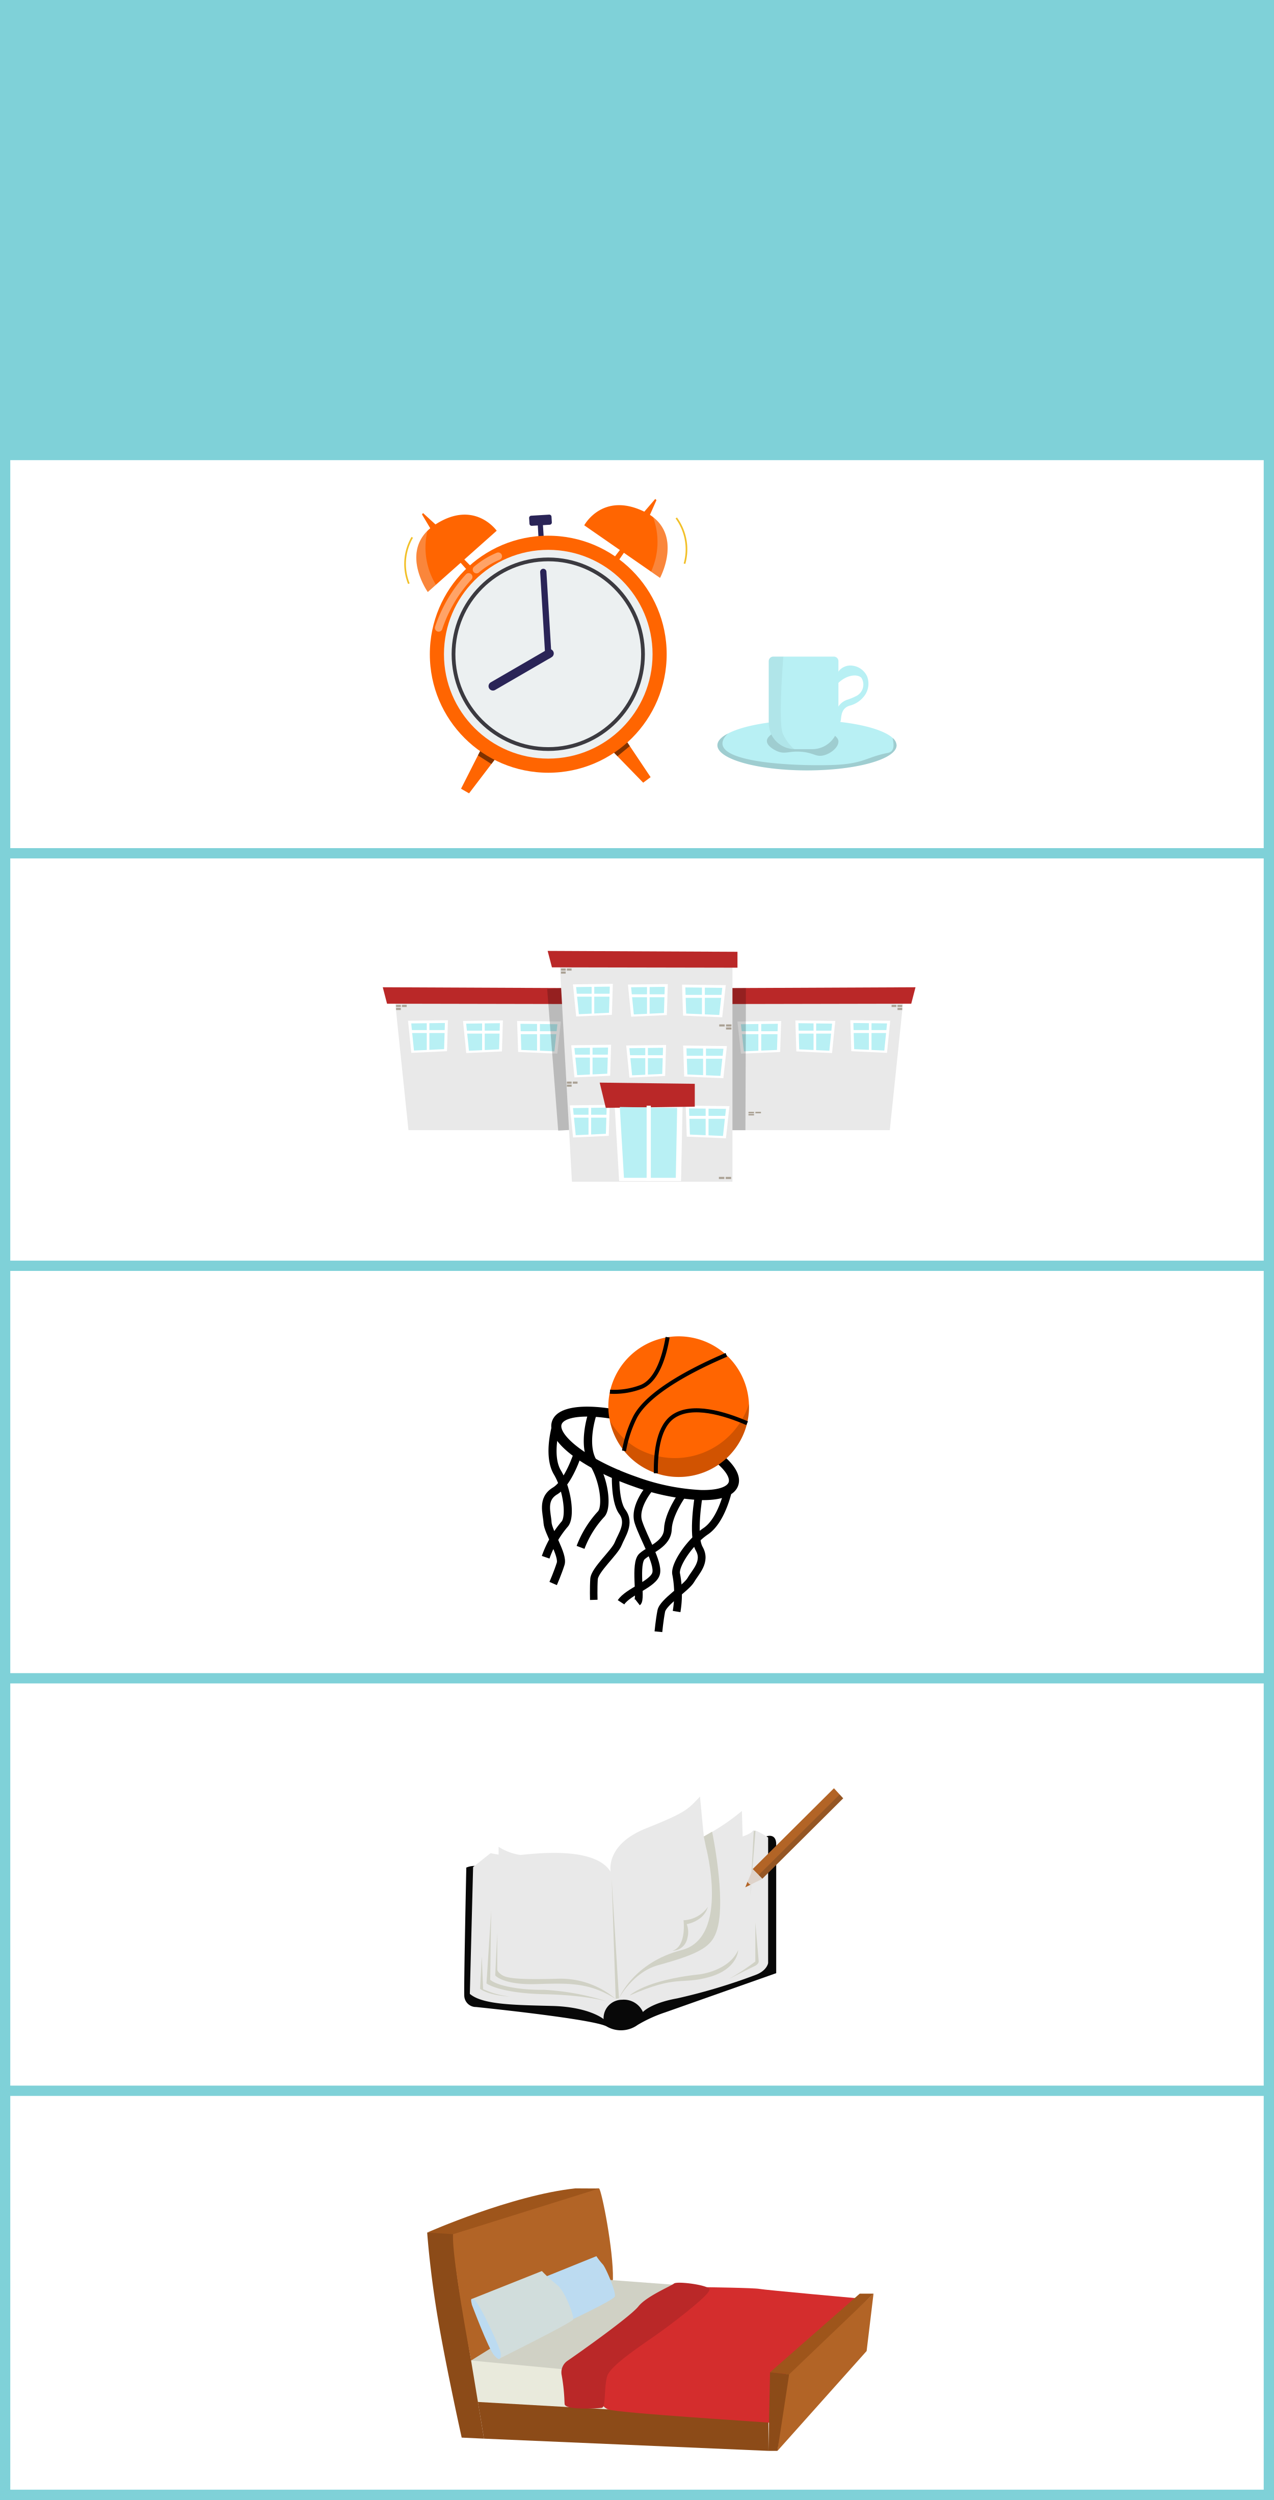 <svg xmlns="http://www.w3.org/2000/svg" width="172.063" height="337.38" viewBox="0 0 172.063 337.38"><rect x="0" y="0" width="172.063" height="337.38" fill="#333333" stroke="none"/><g transform="translate(-325.305 -295.672)"><g transform="translate(325.999 296.366)"><g transform="translate(0 0)"><rect width="170.674" height="335.992" fill="#fff" stroke="#7fd1d8" stroke-miterlimit="10" stroke-width="1.389"/><rect width="170.674" height="61.404" fill="#7fd1d8"/><line x2="170.674" transform="translate(0 281.46)" fill="none" stroke="#7fd1d8" stroke-miterlimit="10" stroke-width="1.389"/><line x2="170.674" transform="translate(0 225.793)" fill="none" stroke="#7fd1d8" stroke-miterlimit="10" stroke-width="1.389"/><line x2="170.674" transform="translate(0 170.125)" fill="none" stroke="#7fd1d8" stroke-miterlimit="10" stroke-width="1.389"/><line x2="170.674" transform="translate(0 114.458)" fill="none" stroke="#7fd1d8" stroke-miterlimit="10" stroke-width="1.389"/></g></g><g transform="translate(380 363)"><g transform="translate(0)"><path d="M428.656,374.859l-.941,1.232-3.021,3.961-1.082-.625,2.283-4.5.482-.948Z" transform="translate(-416.04 -340.316)" fill="#ff6501"/><path d="M424.326,344.659l-1.363-1.539.415-.468L424.8,344.1Z" transform="translate(-415.931 -335.047)" fill="#ff6501"/><path d="M427.206,338.233,419,345.525l-1.1.977s-3.456-4.879-.044-8.26a6.765,6.765,0,0,1,1.146-.9C424.235,334.009,427.206,338.233,427.206,338.233Z" transform="translate(-414.819 -333.938)" fill="#ff6501"/><path d="M419,345.967l-1.1.977s-3.456-4.879-.044-8.26A9.651,9.651,0,0,0,419,345.967Z" transform="translate(-414.819 -334.379)" fill="#ecf0f1" opacity="0.24"/><path d="M418.753,338.471l-1.479-2.481.137-.186,1.97,1.8Z" transform="translate(-414.975 -333.895)" fill="#ff6501"/><path d="M429.117,374.859l-.941,1.232-1.82-1.161.482-.948Z" transform="translate(-416.502 -340.316)" opacity="0.5"/><path d="M447.71,373.694l1.082,1.111,3.474,3.569,1-.75-2.806-4.19-.592-.883Z" transform="translate(-420.093 -340.075)" fill="#ff6501"/><path d="M449.041,343.137l1.168-1.692-.468-.415-1.232,1.611Z" transform="translate(-420.227 -334.774)" fill="#ff6501"/><path d="M443.615,337.243l9.025,6.254,1.211.839s2.845-5.259-.947-8.206a6.844,6.844,0,0,0-1.247-.761C446.058,332.693,443.615,337.243,443.615,337.243Z" transform="translate(-419.404 -333.68)" fill="#ff6501"/><path d="M454.465,343.821l1.211.839s2.845-5.259-.947-8.206A9.647,9.647,0,0,1,454.465,343.821Z" transform="translate(-421.229 -334.004)" fill="#ecf0f1" opacity="0.24"/><path d="M453.785,336.318l1.17-2.641-.158-.168-1.739,2.025Z" transform="translate(-420.992 -333.509)" fill="#ff6501"/><path d="M435.939,339.2c-.012-.038-.1-1.678-.1-1.678l-.805.048a.3.3,0,0,1-.322-.285l-.046-.756a.3.3,0,0,1,.286-.322l2.414-.146a.3.3,0,0,1,.322.286l.046.755a.306.306,0,0,1-.286.323l-.913.055.1,1.59Z" transform="translate(-417.899 -333.939)" fill="#2a2457"/><path d="M447.71,373.694l1.082,1.111,1.668-1.371-.592-.883Z" transform="translate(-420.093 -340.075)" opacity="0.5"/><ellipse cx="15.994" cy="15.994" rx="15.994" ry="15.994" transform="translate(3.357 4.967)" fill="#ff6501"/><ellipse cx="14.087" cy="14.087" rx="14.087" ry="14.087" transform="translate(5.264 6.874)" fill="#ecf0f1"/><path d="M426.121,344.61a11.056,11.056,0,0,1,2.937-1.8" transform="translate(-416.462 -335.073)" fill="none" stroke="#fff" stroke-linecap="round" stroke-miterlimit="10" stroke-width="1.016" opacity="0.4"/><path d="M419.981,353.049a19.2,19.2,0,0,1,4.053-6.883" transform="translate(-415.43 -335.638)" fill="none" stroke="#fff" stroke-linecap="round" stroke-miterlimit="10" stroke-width="1.016" opacity="0.4"/><line x2="0.679" y2="11.275" transform="translate(18.681 9.853)" fill="none" stroke="#2a2457" stroke-linecap="round" stroke-miterlimit="10" stroke-width="0.847"/><line y1="4.418" x2="7.622" transform="translate(11.879 20.853)" fill="none" stroke="#2a2457" stroke-linecap="round" stroke-miterlimit="10" stroke-width="1.186"/><ellipse cx="12.796" cy="12.796" rx="12.796" ry="12.796" transform="translate(6.555 8.165)" fill="none" stroke="#3b3a40" stroke-miterlimit="10" stroke-width="0.508"/><path d="M458.556,336.6a7.16,7.16,0,0,1,1.111,6.175" transform="translate(-421.917 -334.028)" fill="none" stroke="#f2c029" stroke-miterlimit="10" stroke-width="0.226"/><path d="M415.034,346a7.158,7.158,0,0,1,.459-6.257" transform="translate(-414.51 -334.557)" fill="none" stroke="#f2c029" stroke-miterlimit="10" stroke-width="0.226"/></g><g transform="translate(42.205 21.281)"><path d="M489.438,372.795c0,1.867-5.415,3.39-12.1,3.39s-12.1-1.522-12.1-3.39c0-.573.514-1.117,1.423-1.581,2.035-1.077,6.057-1.808,10.672-1.808,5.455,0,10.06,1.018,11.572,2.4A1.389,1.389,0,0,1,489.438,372.795Z" transform="translate(-465.247 -360.827)" fill="#b8f0f4"/><path d="M489.438,373.16c0,1.867-5.415,3.39-12.1,3.39s-12.1-1.522-12.1-3.39c0-.573.514-1.117,1.423-1.581-.662.632-.781,1.126-.731,1.482.4,2.738,11.72,2.926,15.356,2.738,3.756-.2,4.072-1.028,6.927-1.6a1.019,1.019,0,0,0,.544-.257c.434-.434.227-1.225.148-1.768A1.389,1.389,0,0,1,489.438,373.16Z" transform="translate(-465.247 -361.193)" fill="#6d8686" opacity="0.33"/><path d="M474.324,371.172c-.946.553-1.049.952-1.054,1.16-.021.78,1.267,1.348,1.37,1.392,1.112.476,1.574-.049,3.268.084,1.74.137,1.981.749,3.035.485,1.033-.259,2.078-1.164,1.982-1.961-.014-.119-.1-.622-1.371-1.265A7.782,7.782,0,0,0,474.324,371.172Z" transform="translate(-466.596 -360.966)" fill="#6d8686" opacity="0.33"/><path d="M482.983,359.716v8.34a3.53,3.53,0,0,1-3.528,3.528H477.1a.363.363,0,0,1-.1-.009,3.515,3.515,0,0,1-3.429-3.519v-8.34a.62.62,0,0,1,.622-.623h8.163A.621.621,0,0,1,482.983,359.716Z" transform="translate(-466.648 -359.093)" fill="#b8f0f4"/><path d="M484.8,361.353a2,2,0,0,1,1.81-.8,2.5,2.5,0,0,1,2.068,1.474,2.746,2.746,0,0,1-.254,2.436,3.558,3.558,0,0,1-2.12,1.5,1.54,1.54,0,0,0-.7.429c-.608.674-.344,1.776-.646,1.836-.18.035-.451-.317-.543-.672a2.321,2.321,0,0,1,1.526-2.379,8.14,8.14,0,0,0,1.318-.543,1.73,1.73,0,0,0,.646-2.43c-.525-.548-1.982-.443-3.18.749A1.89,1.89,0,0,1,484.8,361.353Z" transform="translate(-468.463 -359.338)" fill="#b8f0f4"/><path d="M477,371.575a3.515,3.515,0,0,1-3.429-3.519v-8.34a.62.62,0,0,1,.622-.623h1.354c-.188,2.362-.632,9.023-.079,10.386A6.21,6.21,0,0,0,477,371.575Z" transform="translate(-466.648 -359.093)" fill="#6d8686" opacity="0.1"/></g></g><g transform="translate(377 424)"><g transform="translate(46.315 4.905)"><path d="M490.9,415.906l-.052.481-1.779,17.064-19.516,0h-2.163l.184-17.025,0-.564,2.045,0Z" transform="translate(-466.905 -414.167)" fill="#e9e9e9"/><path d="M492.444,413.823l-.577,2.22h-1.114l-21.229.039-2.045,0h-.673v-2.146l2.727-.013Z" transform="translate(-466.807 -413.823)" fill="#ba2828"/><path d="M487.173,423.351l4.821.224.438-4.336-5.386-.07Z" transform="translate(-470.21 -414.722)" fill="#fff"/><path d="M487.645,423.15l4.071.189.37-3.661-4.548-.059Z" transform="translate(-470.293 -414.798)" fill="#b8f0f4"/><rect width="0.351" height="3.821" transform="translate(19.343 4.726)" fill="#fff"/><rect width="4.831" height="0.395" transform="translate(17.016 5.78)" fill="#fff"/><path d="M478.25,423.385l4.821.224.438-4.336-5.386-.07Z" transform="translate(-468.71 -414.728)" fill="#fff"/><path d="M478.722,423.184l4.071.189.369-3.661-4.548-.059Z" transform="translate(-468.792 -414.804)" fill="#b8f0f4"/><rect width="0.351" height="3.821" transform="translate(11.868 4.804)" fill="#fff"/><rect width="4.831" height="0.395" transform="translate(9.541 5.858)" fill="#fff"/><path d="M474.48,423.478l-5.29.223-.48-4.336,5.91-.07Z" transform="translate(-467.127 -414.743)" fill="#fff"/><path d="M474.148,423.278l-4.467.189-.405-3.661,4.99-.059Z" transform="translate(-467.222 -414.819)" fill="#b8f0f4"/><rect width="0.386" height="3.821" transform="translate(4.413 4.882)" fill="#fff"/><rect width="5.301" height="0.395" transform="translate(2.052 5.935)" fill="#fff"/><g transform="translate(22.406 2.378)"><rect width="0.637" height="0.28" transform="translate(1.435 0.283) rotate(-180)" fill="#aaa194"/><rect width="0.637" height="0.28" transform="translate(1.435 0.691) rotate(-180)" fill="#aaa194"/><rect width="0.637" height="0.28" transform="translate(0.637 0.28) rotate(-180)" fill="#aaa194"/></g></g><g transform="translate(49.393 21.714)"><rect width="0.748" height="0.199" transform="translate(0 0.002)" fill="#aaa194"/><rect width="0.748" height="0.199" transform="translate(0 0.291)" fill="#aaa194"/><rect width="0.748" height="0.199" transform="translate(0.936)" fill="#aaa194"/></g><path d="M469.533,413.949l0,1.6,0,.555-.009,2.351v.367l0,.957v.4l-.013,2.307v.293l-.039,10.357H467.3l.184-17.025h-.673v-2.146Z" transform="translate(-420.491 -408.939)" opacity="0.2"/><g transform="translate(0 4.905)"><path d="M413.1,415.906l.052.481,1.778,17.064,19.516,0h2.163l-.184-17.025,0-.564-2.045,0Z" transform="translate(-411.459 -414.167)" fill="#e9e9e9"/><path d="M411.127,413.823l.577,2.22h1.114l21.229.039,2.045,0h.673v-2.146l-2.727-.013Z" transform="translate(-411.127 -413.823)" fill="#ba2828"/><path d="M420.493,423.351l-4.821.224-.438-4.336,5.386-.07Z" transform="translate(-411.818 -414.722)" fill="#fff"/><path d="M420.19,423.15l-4.071.189-.37-3.661,4.548-.059Z" transform="translate(-411.905 -414.798)" fill="#b8f0f4"/><rect width="0.351" height="3.821" transform="translate(5.943 4.726)" fill="#fff"/><rect width="4.831" height="0.395" transform="translate(3.791 5.78)" fill="#fff"/><path d="M429.416,423.385l-4.821.224-.438-4.336,5.386-.07Z" transform="translate(-413.319 -414.728)" fill="#fff"/><path d="M429.113,423.184l-4.071.189-.369-3.661,4.548-.059Z" transform="translate(-413.405 -414.804)" fill="#b8f0f4"/><rect width="0.351" height="3.821" transform="translate(13.418 4.804)" fill="#fff"/><rect width="4.831" height="0.395" transform="translate(11.266 5.858)" fill="#fff"/><path d="M433.08,423.478l5.29.223.48-4.336-5.91-.07Z" transform="translate(-414.796 -414.743)" fill="#fff"/><path d="M433.6,423.278l4.467.189.405-3.661-4.99-.059Z" transform="translate(-414.887 -414.819)" fill="#b8f0f4"/><rect width="0.386" height="3.821" transform="translate(20.839 4.882)" fill="#fff"/><rect width="5.301" height="0.395" transform="translate(18.285 5.935)" fill="#fff"/><g transform="translate(1.798 2.378)"><rect width="0.637" height="0.28" transform="translate(0 0.002)" fill="#aaa194"/><rect width="0.637" height="0.28" transform="translate(0 0.41)" fill="#aaa194"/><rect width="0.637" height="0.28" transform="translate(0.797)" fill="#aaa194"/></g></g><path d="M437.823,414.064l.123,1.595.045.553.182,2.344.027.366.075.954.029.4.184,2.3.022.292.8,10.325,2.157-.16-1.441-16.965.671-.05-.159-2.14Z" transform="translate(-415.617 -408.927)" opacity="0.2"/><path d="M463.19,439.425l-21.681,0-1.64-29.415,23.32-.038Z" transform="translate(-415.961 -408.27)" fill="#e9e9e9"/><path d="M463.536,410.188l-25.059-.044-.579-2.218,25.638.118Z" transform="translate(-415.63 -407.926)" fill="#ba2828"/><path d="M447.266,417.452l-4.821.224-.438-4.336,5.386-.07Z" transform="translate(-416.321 -408.825)" fill="#fff"/><path d="M446.963,417.251l-4.071.189-.37-3.661,4.548-.059Z" transform="translate(-416.408 -408.901)" fill="#b8f0f4"/><rect width="0.351" height="3.821" transform="translate(28.213 4.725)" fill="#fff"/><rect width="4.831" height="0.395" transform="translate(26.061 5.779)" fill="#fff"/><path d="M456.189,417.486l-4.821.224-.438-4.336,5.386-.07Z" transform="translate(-417.821 -408.831)" fill="#fff"/><path d="M455.886,417.285l-4.071.189-.369-3.661,4.548-.059Z" transform="translate(-417.908 -408.906)" fill="#b8f0f4"/><rect width="0.351" height="3.821" transform="translate(35.688 4.802)" fill="#fff"/><rect width="4.831" height="0.395" transform="translate(33.536 5.856)" fill="#fff"/><path d="M459.853,417.579l5.29.224.48-4.336-5.91-.07Z" transform="translate(-419.298 -408.846)" fill="#fff"/><path d="M460.371,417.379l4.467.189.405-3.661-4.99-.059Z" transform="translate(-419.389 -408.922)" fill="#b8f0f4"/><rect width="0.386" height="3.821" transform="translate(43.109 4.88)" fill="#fff"/><rect width="5.301" height="0.395" transform="translate(40.555 5.934)" fill="#fff"/><path d="M446.986,427.334l-4.821.224-.438-4.336,5.386-.07Z" transform="translate(-416.274 -410.487)" fill="#fff"/><path d="M446.683,427.134l-4.071.189-.37-3.661,4.548-.059Z" transform="translate(-416.361 -410.563)" fill="#b8f0f4"/><rect width="0.351" height="3.821" transform="translate(27.98 12.945)" fill="#fff"/><rect width="4.831" height="0.395" transform="translate(25.828 13.999)" fill="#fff"/><path d="M455.909,427.368l-4.821.223-.438-4.336,5.386-.07Z" transform="translate(-417.774 -410.492)" fill="#fff"/><path d="M455.606,427.168l-4.071.189-.369-3.661,4.548-.059Z" transform="translate(-417.861 -410.568)" fill="#b8f0f4"/><rect width="0.351" height="3.821" transform="translate(35.455 13.023)" fill="#fff"/><rect width="4.831" height="0.395" transform="translate(33.303 14.077)" fill="#fff"/><path d="M460.039,427.462l5.29.224.48-4.336-5.91-.07Z" transform="translate(-419.33 -410.508)" fill="#fff"/><path d="M460.557,427.261l4.467.189.405-3.661-4.99-.059Z" transform="translate(-419.421 -410.584)" fill="#b8f0f4"/><rect width="0.386" height="3.821" transform="translate(43.264 13.1)" fill="#fff"/><rect width="5.301" height="0.395" transform="translate(40.71 14.154)" fill="#fff"/><path d="M446.757,437.083l-4.821.223-.438-4.336,5.386-.07Z" transform="translate(-416.235 -412.126)" fill="#fff"/><path d="M446.454,436.882l-4.071.189-.369-3.661,4.548-.059Z" transform="translate(-416.322 -412.202)" fill="#b8f0f4"/><rect width="0.351" height="3.821" transform="translate(27.789 21.054)" fill="#fff"/><rect width="4.831" height="0.395" transform="translate(25.637 22.108)" fill="#fff"/><path d="M460.455,437.21l5.29.224.48-4.336-5.91-.07Z" transform="translate(-419.4 -412.148)" fill="#fff"/><path d="M460.973,437.009l4.467.189.405-3.661-4.99-.059Z" transform="translate(-419.491 -412.223)" fill="#b8f0f4"/><rect width="0.386" height="3.821" transform="translate(43.61 21.209)" fill="#fff"/><rect width="5.301" height="0.395" transform="translate(41.056 22.263)" fill="#fff"/><path d="M457.732,442.988h-8.361l-.672-11.272,9.257.149Z" transform="translate(-417.446 -411.927)" fill="#fff"/><path d="M459.191,432.538l-12.02.162-.823-3.407,12.844.162Z" transform="translate(-417.051 -411.52)" fill="#ba2828"/><path d="M457.175,442.807h-7l-.562-9.561,7.746.127Z" transform="translate(-417.6 -412.184)" fill="#b8f0f4"/><rect width="0.565" height="10.17" transform="translate(35.638 20.888)" fill="#fff"/><g transform="translate(24.871 17.634)"><rect width="0.637" height="0.28" transform="translate(0 0.002)" fill="#aaa194"/><rect width="0.637" height="0.28" transform="translate(0 0.41)" fill="#aaa194"/><rect width="0.637" height="0.28" transform="translate(0.797)" fill="#aaa194"/></g><g transform="translate(24.067 2.376)"><rect width="0.637" height="0.28" transform="translate(0 0.002)" fill="#aaa194"/><rect width="0.637" height="0.28" transform="translate(0 0.41)" fill="#aaa194"/><rect width="0.637" height="0.28" transform="translate(0.797)" fill="#aaa194"/></g><g transform="translate(45.444 9.916)"><rect width="0.733" height="0.28" transform="translate(1.65 0.283) rotate(180)" fill="#aaa194"/><rect width="0.733" height="0.28" transform="translate(1.65 0.691) rotate(180)" fill="#aaa194"/><rect width="0.733" height="0.28" transform="translate(0.733 0.28) rotate(180)" fill="#aaa194"/></g><g transform="translate(45.399 30.497)"><rect width="0.733" height="0.28" transform="translate(1.65 0.283) rotate(180)" fill="#aaa194"/><rect width="0.733" height="0.28" transform="translate(0.733 0.28) rotate(180)" fill="#aaa194"/></g><rect width="5.301" height="0.395" transform="translate(50.236 25.324)" fill="#fff"/><rect width="5.301" height="0.395" transform="translate(18.626 25.324)" fill="#fff"/></g><g transform="translate(399 476)"><path d="M436.387,485.114s-1.262,4.1.13,6.439,1.835,6.136.949,7.022a14,14,0,0,0-2.53,4.429" transform="translate(-434.935 -473.177)" fill="none" stroke="#000" stroke-miterlimit="10" stroke-width="1.09"/><path d="M439.291,489.764s-1.247,3.976-3.082,5.077-1.076,3-1.012,4.264,2.151,4.365,1.772,5.567-1.012,2.658-1.012,2.658" transform="translate(-434.944 -473.959)" fill="none" stroke="#000" stroke-miterlimit="10" stroke-width="1.09"/><path d="M463.173,495.573s-.841,4.177-3.052,5.671-4.311,4.684-3.99,5.844a14.378,14.378,0,0,1,.047,5" transform="translate(-438.494 -474.936)" fill="none" stroke="#000" stroke-miterlimit="10" stroke-width="1.046"/><path d="M458.7,496.524s-.948,5.49.051,7.242-.49,3.119-1.121,4.218-3.759,2.975-4,4.2-.386,2.79-.386,2.79" transform="translate(-438.015 -475.096)" fill="none" stroke="#000" stroke-miterlimit="10" stroke-width="1.046"/><path d="M442.163,483.509s-1.359,4.1.14,6.439,1.976,6.136,1.022,7.022A13.776,13.776,0,0,0,440.6,501.4" transform="translate(-435.888 -472.907)" fill="none" stroke="#000" stroke-miterlimit="10" stroke-width="1.131"/><path d="M445.719,492.432s-.27,4.113.878,5.671-.093,3.138-.556,4.317-3.184,3.522-3.263,4.766-.033,2.8-.033,2.8" transform="translate(-436.246 -474.408)" fill="none" stroke="#000" stroke-miterlimit="10" stroke-width="1.015"/><path d="M455.851,496.524s-1.834,2.579-1.9,4.6-2.4,2.721-3.48,3.669-.063,5.757-.633,6.2" transform="translate(-437.442 -475.096)" fill="none" stroke="#000" stroke-miterlimit="10" stroke-width="1.046"/><path d="M451.194,495.168s-2.369,2.631-1.674,4.782,2.721,5.44,2.4,6.9-3.8,2.467-4.744,3.923" transform="translate(-436.995 -474.868)" fill="none" stroke="#000" stroke-miterlimit="10" stroke-width="1.046"/><g transform="translate(0.757 9.503)"><path d="M456.36,494.8c-.118,0-.239,0-.36,0a31.031,31.031,0,0,1-9.027-1.833c-6.091-2.109-12.022-5.92-11.016-8.828h0c1.007-2.91,8.025-2.238,14.115-.13a31.051,31.051,0,0,1,8.229,4.142c2.288,1.721,3.252,3.342,2.787,4.687C460.643,494.128,459.011,494.8,456.36,494.8Zm-19.118-10.22c-.462,1.333,3.187,4.678,10.175,7.1a29.626,29.626,0,0,0,8.613,1.758c2.487.057,3.585-.5,3.773-1.046s-.323-1.654-2.319-3.155a29.691,29.691,0,0,0-7.856-3.943c-6.988-2.42-11.925-2.045-12.386-.712Z" transform="translate(-435.845 -482.188)"/></g><path d="M464.1,479.886a9.275,9.275,0,0,1-.572,3.673,9.5,9.5,0,0,1-18.217-1.406,9.337,9.337,0,0,1,.39-5.177,9.5,9.5,0,0,1,18.4,2.911Z" transform="translate(-436.647 -470.764)" fill="#ff6501"/><path d="M452.824,491.271c-.047-3.169.449-6.4,2.4-7.689,2.535-1.683,6.838-.4,9.928.942" transform="translate(-437.943 -472.784)" fill="none" stroke="#000" stroke-miterlimit="10" stroke-width="0.545"/><path d="M453.163,470.917c-.408,2.441-1.359,5.8-3.549,6.7a10.275,10.275,0,0,1-4.236.659" transform="translate(-436.692 -470.789)" fill="none" stroke="#000" stroke-miterlimit="10" stroke-width="0.545"/><path d="M447.658,486.739a16.609,16.609,0,0,1,1.5-4.568c1.83-3.461,8.157-6.615,12.322-8.392" transform="translate(-437.075 -471.271)" fill="none" stroke="#000" stroke-miterlimit="10" stroke-width="0.545"/><path d="M464.143,481.73a9.275,9.275,0,0,1-.571,3.673A9.5,9.5,0,0,1,445.355,484a10.06,10.06,0,0,0,3.736,3.763,10.506,10.506,0,0,0,15.053-6.03Z" transform="translate(-436.688 -472.608)" opacity="0.18"/></g><g transform="translate(383 591)"><path d="M423.424,634.84l41.357,2.58-.5,7.669L424,642.94Z" transform="translate(-418.263 -612.319)" fill="#e9eadc"/><path d="M424.889,642.746s-2.58-15.7-3.3-19.855a67.815,67.815,0,0,1-.86-7.956H417.22s.359,5.3,1.506,11.97,3.153,15.7,3.153,15.7Z" transform="translate(-417.22 -608.972)" fill="#8c4b18"/><path d="M421.437,613.729s19.352-6.307,19.711-5.948,1.935,8.314,1.863,12.185S423.853,631,423.853,631,421.078,616.311,421.437,613.729Z" transform="translate(-417.924 -607.766)" fill="#b26426"/><path d="M464.507,637.284c.175-.213,12.041-12.185,12.041-12.185l-34.62-2.58-17.581,10.958Z" transform="translate(-418.419 -610.247)" fill="#d0d1c5"/><path d="M417.22,613.729s11.4-5.047,20-5.963l3.226.015-19.711,6.164Z" transform="translate(-417.22 -607.766)" fill="#9e551b"/><path d="M426.275,647.367l38.419,1.649v-4.372l-39.235-2.229Z" transform="translate(-418.606 -613.593)" fill="#8c4b18"/><path d="M459.664,623.8s6.384.084,7.1.227,13.476,1.29,13.476,1.29-11.5,11.041-11.827,13.189.215,3.656-.215,3.584-20.658-1.314-21.869-1.8-1.5-2.139-1.211-3.285,7.884-10.322,9.1-10.967S459.664,623.8,459.664,623.8Z" transform="translate(-421.894 -610.462)" fill="#d42d2d"/><path d="M439.414,638.768a24.634,24.634,0,0,0-.358-3.191,1.892,1.892,0,0,1,.824-2c1.576-1.076,8.458-5.949,9.533-7.311s4.372-2.724,4.8-3.082,4.651.19,4.8.776-3.794,3.668-6.231,5.459-7.168,4.731-7.6,6.308-.143,4.157-.716,4.229-4.946.344-5.018-.509C439.435,639.266,439.424,639.029,439.414,638.768Z" transform="translate(-420.886 -610.34)" fill="#ba2828"/><path d="M435.73,621.775l7.455-3.01a9.108,9.108,0,0,0,.86,1.1c.382.383,1.863,3.823,1.625,4.349s-6.355,3.392-6.355,3.392Z" transform="translate(-420.333 -609.616)" fill="#bcdbf1"/><path d="M424.532,624.921l9.41-3.744A19.8,19.8,0,0,0,436,623.049c1.051.8,2.342,4.244,2.15,4.674s-10.048,5.317-10.048,5.317Z" transform="translate(-418.45 -610.021)" fill="#d1dddc"/><path d="M424.45,626.474c0-.144-.383-1.147.334-.669s3.583,6.641,3.583,7.311-.143,1.051-.908.19S424.45,626.474,424.45,626.474Z" transform="translate(-418.419 -610.778)" fill="#bcdbf1"/><path d="M475.31,635.74l11.755-10.895-.932,7.741-12.042,13.475Z" transform="translate(-426.784 -610.638)" fill="#b26426"/><path d="M472.885,635.453,485,624.845h1.864l-11.4,10.895Z" transform="translate(-426.581 -610.638)" fill="#9e551b"/><path d="M472.626,648.206l.215-10.608,2.58.287-1.577,10.322Z" transform="translate(-426.538 -612.783)" fill="#8c4b18"/></g><g transform="translate(388 537)"><g transform="translate(0 1.129)"><path d="M466.532,566.7v1.5l-14.984,5.288a18.814,18.814,0,0,0-3.717,1.688,3.846,3.846,0,0,1-4.135.25c-1.568-1.022-17.709-2.658-17.709-2.658a1.573,1.573,0,0,1-1.583-1.476c-.068-1.456.273-17.339.273-17.339a2.875,2.875,0,0,1,1.5-.2c.749.136,22.9,3.544,22.9,3.544l16.156-7.566s1.3-.478,1.3,1.091Z" transform="translate(-424.395 -544.374)" fill="#080808"/><path d="M443.372,573.333s-1.908-1.636-6.885-1.773-9.441-.136-11.179-1.635l.443-17.111,2.352-1.874,1.091.2v-1.056a7.543,7.543,0,0,0,2.9,1.091c1.056-.034,9.986-1.4,12.235,2.283,0,0-.784-3.647,4.772-5.863s5.658-2.59,7.293-4.294l.512,5.385a29.3,29.3,0,0,0,5.147-3.443l.1,3.443s1.159-.375,1.363-.75,2.079.886,2.079.886v16.94s-.136,1.056-1.772,1.635a78.589,78.589,0,0,1-10.5,3.136c-3.614.648-4.636,1.841-4.636,1.841Z" transform="translate(-424.549 -543.306)" fill="#e9e9e9"/><path d="M449.524,571.473s1.92-4.817,8.464-6.5,3.272-13.951,3.272-13.951l-.284-1.374,1.124-.654s1.88,8.956.709,13.105c-.656,2.325-2.1,3.3-7.974,4.906C451.4,567.945,449.524,571.473,449.524,571.473Z" transform="translate(-428.621 -544.263)" fill="#d0d1c5"/><path d="M451.231,574.34s2.09-2.09,9.5-2.863c0,0,3.908-.454,5.181-3.272,0,0-.046,2.545-3.908,3.636S457.775,571.476,451.231,574.34Z" transform="translate(-428.908 -547.493)" fill="#d0d1c5"/><path d="M467.347,571.359a32.466,32.466,0,0,0,3.59-2.363v-5.271l.455,5.271s0,.364-.591.636S467.347,571.359,467.347,571.359Z" transform="translate(-431.618 -546.74)" fill="#d0d1c5"/><path d="M471.307,548.906l-.477,8.862.715-8.927Z" transform="translate(-432.204 -544.237)" fill="#d0d1c5"/><path d="M458.2,567.115a2.087,2.087,0,0,0,2.023-1.727,3,3,0,0,0-.092-1.863,4.331,4.331,0,0,0,2-.955,3.079,3.079,0,0,0,.863-1.386A4.23,4.23,0,0,1,459.7,563S460.151,566.524,458.2,567.115Z" transform="translate(-430.08 -546.313)" fill="#d0d1c5"/><path d="M445.7,574.33a11.526,11.526,0,0,0-7.68-2.727c-4.635.136-6.817.018-7.59-.445s-.727-.828-.727-.828v-4.886l-.273,5.714s1.046,1.309,5.545,1.172S442.112,572.1,445.7,574.33Z" transform="translate(-425.242 -547.029)" fill="#d0d1c5"/><path d="M444.509,574.123a34.053,34.053,0,0,0-8.726-1.636c-3.59.046-6.5-.636-7.271-1.363l.136-9.339-.636,9.839s1.727,1.318,7.771,1.454S444.509,574.123,444.509,574.123Z" transform="translate(-425.003 -546.414)" fill="#d0d1c5"/><path d="M431.064,574.644a11.327,11.327,0,0,1-3.681-1L427.2,569.2l-.227,4.4S428.065,574.507,431.064,574.644Z" transform="translate(-424.829 -547.661)" fill="#d0d1c5"/><path d="M448.335,556.622l.988,16.133-.443.091Z" transform="translate(-428.421 -545.545)" fill="#d0d1c5"/><path d="M452.341,577.921a2.824,2.824,0,0,0-2.817-1.659,2.5,2.5,0,0,0-2.5,2.613,7.517,7.517,0,0,0,2.386.636A3.389,3.389,0,0,0,452.341,577.921Z" transform="translate(-428.201 -548.848)" fill="#080808"/></g><path d="M483.457,543.309l-10.924,10.855-1.3-1.305,10.978-10.909.763.834Z" transform="translate(-432.273 -541.949)" fill="#b26426"/><path d="M472.35,556.388l-1.607.787-.711.35.306-.744.711-1.694Z" transform="translate(-432.07 -544.159)" fill="#ded3ca"/><path d="M483.617,543.477l-10.923,10.855-.5-.5,10.945-10.877Z" transform="translate(-432.434 -542.118)" fill="#1f1d1c" opacity="0.19"/><path d="M470.743,557.518l-.711.349.306-.744A.791.791,0,0,0,470.743,557.518Z" transform="translate(-432.07 -544.501)" fill="#b26426"/></g></g></svg>